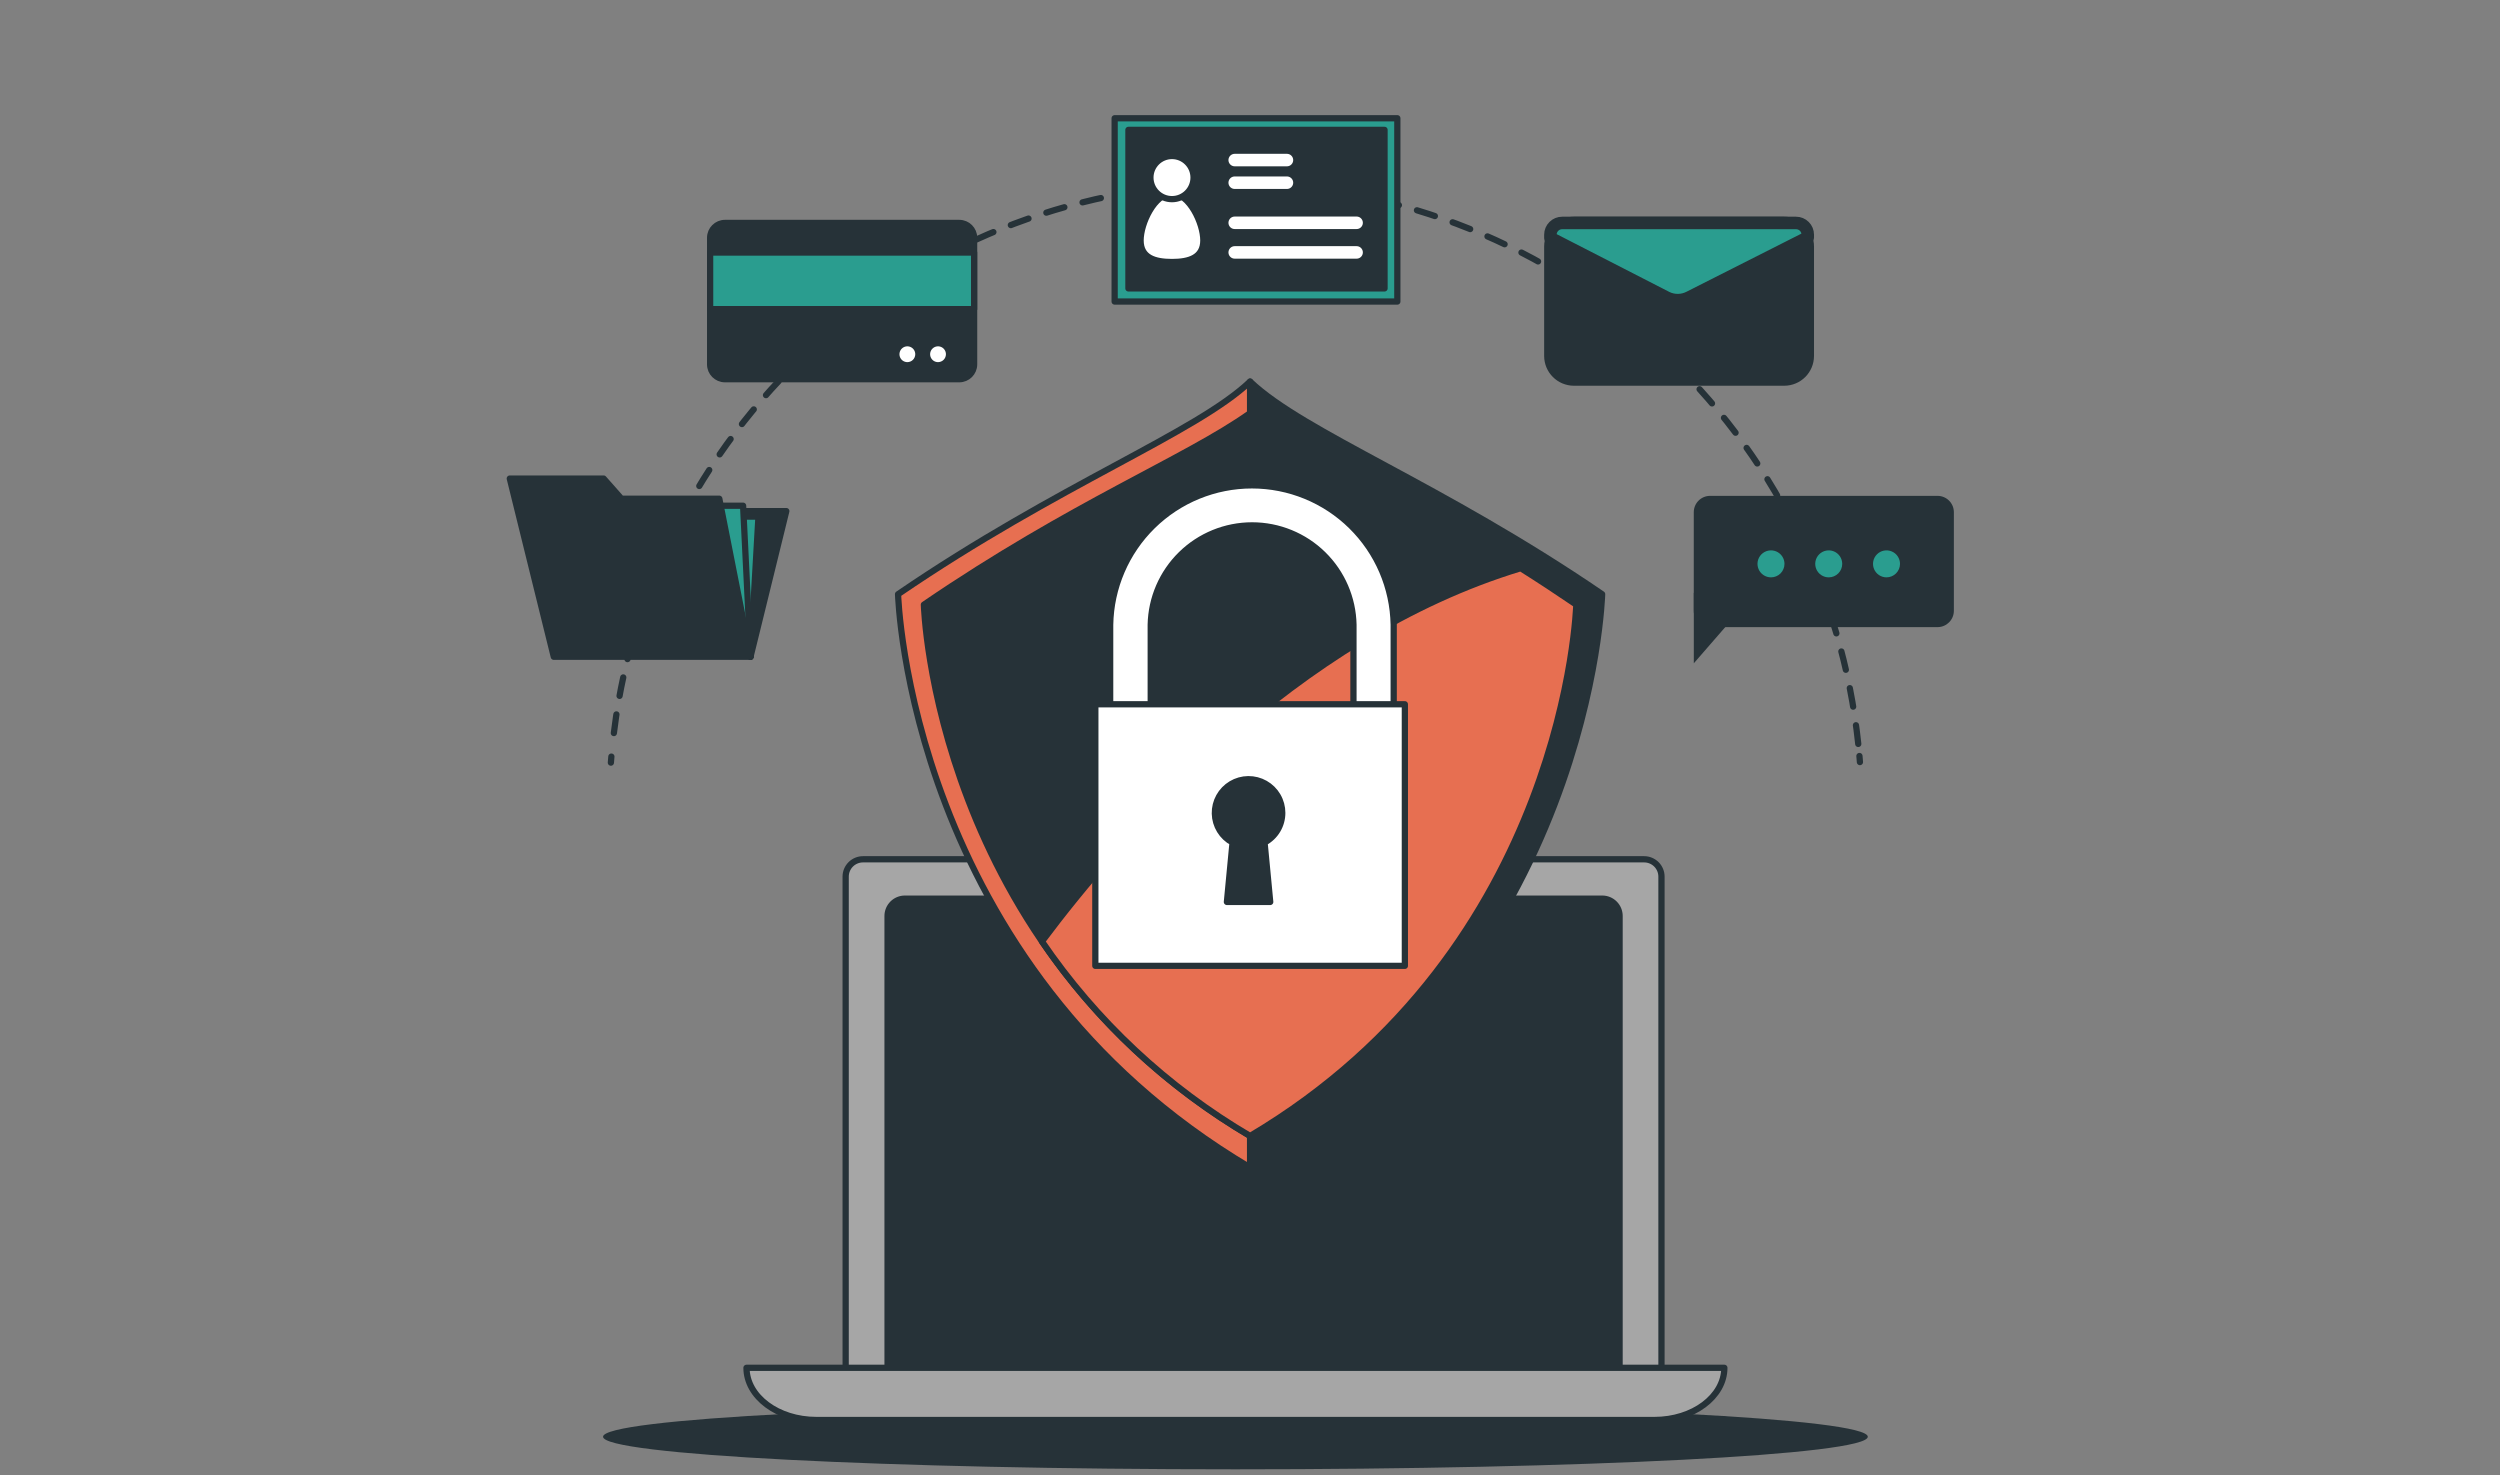 <svg width="400" height="236" viewBox="0 0 400 236" fill="none" xmlns="http://www.w3.org/2000/svg">
<rect x="0" y="0" width="400" height="236" fill="#808080" stroke="none"/>
<path d="M197.668 235.09C253.548 235.09 298.848 232.757 298.848 229.879C298.848 227.001 253.548 224.668 197.668 224.668C141.788 224.668 96.488 227.001 96.488 229.879C96.488 232.757 141.788 235.09 197.668 235.09Z" fill="#263238"/>
<path d="M138.085 137.486H263.064C263.799 137.486 264.505 137.779 265.025 138.299C265.545 138.819 265.837 139.524 265.837 140.26V220.493H135.305V140.26C135.305 139.895 135.377 139.534 135.517 139.197C135.657 138.86 135.862 138.554 136.12 138.296C136.378 138.039 136.685 137.835 137.022 137.696C137.359 137.557 137.72 137.485 138.085 137.486Z" fill="#A6A6A6" stroke="#263238" stroke-linecap="round" stroke-linejoin="round"/>
<path d="M144.789 143.783H256.359C256.723 143.783 257.084 143.855 257.42 143.994C257.757 144.134 258.063 144.338 258.32 144.596C258.578 144.853 258.782 145.159 258.921 145.495C259.061 145.832 259.133 146.193 259.133 146.557V221.611H142.009V146.563C142.008 146.198 142.08 145.836 142.219 145.498C142.359 145.161 142.563 144.854 142.822 144.596C143.08 144.337 143.387 144.132 143.724 143.993C144.062 143.854 144.424 143.782 144.789 143.783Z" fill="#263238" stroke="#263238" stroke-linecap="round" stroke-linejoin="round"/>
<path d="M264.719 227.198H130.618C124.444 227.198 119.439 223.461 119.439 218.852H275.897C275.897 223.461 270.893 227.198 264.719 227.198Z" fill="#A6A6A6" stroke="#263238" stroke-linecap="round" stroke-linejoin="round"/>
<path d="M200.015 61.053C191.404 69.244 169.377 77.52 143.69 95.073C143.69 95.073 145.294 154.384 200.015 186.807V61.053Z" fill="#E76F51" stroke="#263238" stroke-linecap="round" stroke-linejoin="round"/>
<path d="M200.015 61.053C208.62 69.244 230.654 77.52 256.34 95.073C256.34 95.073 254.736 154.384 200.015 186.807V61.053Z" fill="#263238" stroke="#263238" stroke-linecap="round" stroke-linejoin="round"/>
<path d="M200.015 66.102C189.626 73.465 171.62 80.487 147.822 96.746C147.822 96.746 149.309 151.701 200.015 181.757C250.722 151.714 252.209 96.746 252.209 96.746C228.404 80.493 210.482 73.465 200.015 66.102Z" fill="#263238" stroke="#263238" stroke-linecap="round" stroke-linejoin="round"/>
<path d="M243.312 90.908C207.004 101.899 179.307 133.805 166.713 150.634C175.376 163.343 186.75 173.972 200.015 181.757C250.722 151.713 252.208 96.746 252.208 96.746C249.144 94.66 246.179 92.714 243.312 90.908Z" fill="#E76F51" stroke="#263238" stroke-linecap="round" stroke-linejoin="round"/>
<path d="M219.785 121.515H180.859C180.001 121.515 179.179 121.174 178.573 120.568C177.967 119.962 177.626 119.139 177.626 118.282V99.96C177.726 94.01 180.16 88.338 184.403 84.166C188.646 79.994 194.359 77.656 200.309 77.656C206.26 77.656 211.972 79.994 216.215 84.166C220.458 88.338 222.892 94.01 222.992 99.96V118.282C222.992 119.135 222.655 119.953 222.055 120.559C221.454 121.164 220.638 121.508 219.785 121.515ZM184.117 115.049H216.553V99.96C216.468 95.714 214.722 91.672 211.69 88.699C208.658 85.727 204.581 84.062 200.335 84.062C196.089 84.062 192.012 85.727 188.98 88.699C185.948 91.672 184.202 95.714 184.117 99.96V115.049Z" fill="white" stroke="#263238" stroke-linecap="round" stroke-linejoin="round"/>
<path d="M224.777 112.684H175.253V154.533H224.777V112.684Z" fill="white" stroke="#263238" stroke-linecap="round" stroke-linejoin="round"/>
<path d="M205.161 130.062C205.161 129.109 204.909 128.173 204.429 127.349C203.95 126.525 203.26 125.844 202.432 125.373C201.603 124.902 200.664 124.66 199.711 124.67C198.758 124.681 197.825 124.943 197.006 125.432C196.188 125.92 195.514 126.617 195.052 127.451C194.59 128.284 194.358 129.226 194.379 130.179C194.399 131.131 194.672 132.062 195.169 132.875C195.667 133.688 196.37 134.355 197.209 134.807L196.304 144.311H203.235L202.33 134.807C203.187 134.346 203.903 133.662 204.401 132.826C204.9 131.99 205.163 131.035 205.161 130.062Z" fill="#263238" stroke="#263238" stroke-linecap="round" stroke-linejoin="round"/>
<path d="M297.588 121.931L297.51 120.961" stroke="#263238" stroke-linecap="round" stroke-linejoin="round"/>
<path d="M297.322 119.028C294.762 94.795 283.46 72.325 265.531 55.823C247.602 39.321 224.274 29.917 199.912 29.371C175.551 28.825 151.825 37.174 133.174 52.856C114.523 68.539 102.226 90.48 98.583 114.573C98.307 116.41 98.091 118.252 97.936 120.101" stroke="#263238" stroke-linecap="round" stroke-linejoin="round" stroke-dasharray="3.01 3.01"/>
<path d="M97.82 121.057L97.742 122.02" stroke="#263238" stroke-linecap="round" stroke-linejoin="round"/>
<path d="M120.079 105.082L125.808 81.775H108.429L120.079 105.082Z" fill="#263238" stroke="#263238" stroke-linecap="round" stroke-linejoin="round"/>
<path d="M120.079 105.081L121.353 82.66H110.291L120.079 105.081Z" fill="#2A9D8F" stroke="#263238" stroke-linecap="round" stroke-linejoin="round"/>
<path d="M120.08 105.081L118.896 80.914H107.834L120.08 105.081Z" fill="#2A9D8F" stroke="#263238" stroke-linecap="round" stroke-linejoin="round"/>
<path d="M99.43 79.796L96.579 76.57H81.566L88.607 105.082H120.08L115.088 79.796H99.43Z" fill="#263238" stroke="#263238" stroke-linecap="round" stroke-linejoin="round"/>
<path d="M153.485 35.672H115.993C114.683 35.672 113.621 36.734 113.621 38.045V58.3C113.621 59.61 114.683 60.673 115.993 60.673H153.485C154.795 60.673 155.858 59.61 155.858 58.3V38.045C155.858 36.734 154.795 35.672 153.485 35.672Z" fill="#263238" stroke="#263238" stroke-linecap="round" stroke-linejoin="round"/>
<path d="M155.858 40.41H113.621V49.461H155.858V40.41Z" fill="#2A9D8F" stroke="#263238" stroke-linecap="round" stroke-linejoin="round"/>
<path d="M146.942 56.677C146.942 56.328 146.839 55.987 146.645 55.697C146.451 55.406 146.175 55.18 145.853 55.047C145.53 54.913 145.175 54.878 144.833 54.946C144.49 55.014 144.176 55.182 143.929 55.429C143.682 55.676 143.514 55.99 143.446 56.333C143.378 56.675 143.413 57.03 143.546 57.352C143.68 57.675 143.906 57.951 144.197 58.145C144.487 58.339 144.828 58.442 145.177 58.442C145.645 58.442 146.094 58.256 146.425 57.925C146.756 57.594 146.942 57.145 146.942 56.677Z" fill="white" stroke="#263238" stroke-linecap="round" stroke-linejoin="round"/>
<path d="M151.849 56.677C151.849 56.328 151.746 55.987 151.552 55.697C151.358 55.406 151.082 55.18 150.76 55.047C150.437 54.913 150.082 54.878 149.74 54.946C149.398 55.014 149.083 55.182 148.836 55.429C148.589 55.676 148.421 55.99 148.353 56.333C148.285 56.675 148.32 57.03 148.454 57.352C148.587 57.675 148.814 57.951 149.104 58.145C149.394 58.339 149.735 58.442 150.084 58.442C150.552 58.442 151.001 58.256 151.332 57.925C151.663 57.594 151.849 57.145 151.849 56.677Z" fill="white" stroke="#263238" stroke-linecap="round" stroke-linejoin="round"/>
<path d="M223.574 18.92H178.344V48.246H223.574V18.92Z" fill="#2A9D8F" stroke="#263238" stroke-linecap="round" stroke-linejoin="round"/>
<path d="M221.525 20.781H180.548V46.144H221.525V20.781Z" fill="#263238" stroke="#263238" stroke-linecap="round" stroke-linejoin="round"/>
<path d="M192.535 38.471C192.535 35.704 190.285 30.945 187.518 30.945C184.75 30.945 182.494 35.704 182.494 38.471C182.494 41.238 184.744 41.923 187.518 41.923C190.291 41.923 192.535 41.218 192.535 38.471Z" fill="white" stroke="#263238" stroke-linecap="round" stroke-linejoin="round"/>
<path d="M187.518 31.864C189.425 31.864 190.97 30.318 190.97 28.411C190.97 26.505 189.425 24.959 187.518 24.959C185.611 24.959 184.065 26.505 184.065 28.411C184.065 30.318 185.611 31.864 187.518 31.864Z" fill="white" stroke="#263238" stroke-linecap="round" stroke-linejoin="round"/>
<path d="M197.552 25.611H205.911" stroke="white" stroke-width="2" stroke-linecap="round" stroke-linejoin="round"/>
<path d="M197.552 29.232H205.911" stroke="white" stroke-width="2" stroke-linecap="round" stroke-linejoin="round"/>
<path d="M197.552 35.647H217.057" stroke="white" stroke-width="2" stroke-linecap="round" stroke-linejoin="round"/>
<path d="M197.552 40.385H217.057" stroke="white" stroke-width="2" stroke-linecap="round" stroke-linejoin="round"/>
<path d="M285.472 35.672H251.834C249.752 35.672 248.064 37.359 248.064 39.441V56.949C248.064 59.031 249.752 60.718 251.834 60.718H285.472C287.554 60.718 289.241 59.031 289.241 56.949V39.441C289.241 37.359 287.554 35.672 285.472 35.672Z" fill="#263238" stroke="#263238" stroke-width="2" stroke-linecap="round" stroke-linejoin="round"/>
<path d="M270.298 47.568L289.241 37.986V37.547C289.241 37.05 289.044 36.573 288.692 36.221C288.34 35.869 287.864 35.672 287.366 35.672H249.946C249.448 35.672 248.97 35.869 248.618 36.221C248.265 36.572 248.066 37.049 248.064 37.547V38.071L266.665 47.613C267.232 47.89 267.856 48.03 268.487 48.022C269.118 48.014 269.738 47.858 270.298 47.568Z" fill="#2A9D8F" stroke="#263238" stroke-width="2" stroke-linecap="round" stroke-linejoin="round"/>
<path d="M310.001 79.336H273.621C272.175 79.336 271.003 80.508 271.003 81.954V97.723C271.003 99.169 272.175 100.341 273.621 100.341H310.001C311.447 100.341 312.619 99.169 312.619 97.723V81.954C312.619 80.508 311.447 79.336 310.001 79.336Z" fill="#263238"/>
<path d="M271.009 94.848V106.129L277.3 98.888" fill="#263238"/>
<path d="M285.517 90.224C285.518 89.797 285.393 89.378 285.156 89.022C284.919 88.666 284.582 88.388 284.187 88.224C283.792 88.06 283.357 88.017 282.938 88.1C282.518 88.183 282.133 88.389 281.831 88.691C281.528 88.993 281.323 89.379 281.239 89.798C281.156 90.218 281.2 90.653 281.364 91.047C281.528 91.442 281.806 91.779 282.162 92.016C282.518 92.253 282.936 92.379 283.364 92.377C283.935 92.376 284.481 92.148 284.885 91.745C285.288 91.341 285.515 90.795 285.517 90.224Z" fill="#2A9D8F"/>
<path d="M294.756 90.224C294.757 89.797 294.631 89.378 294.395 89.022C294.158 88.666 293.821 88.388 293.426 88.224C293.031 88.06 292.596 88.017 292.177 88.1C291.757 88.183 291.372 88.389 291.069 88.691C290.767 88.993 290.561 89.379 290.478 89.798C290.395 90.218 290.438 90.653 290.603 91.047C290.767 91.442 291.045 91.779 291.401 92.016C291.757 92.253 292.175 92.379 292.603 92.377C293.173 92.376 293.72 92.148 294.123 91.745C294.527 91.341 294.754 90.795 294.756 90.224Z" fill="#2A9D8F"/>
<path d="M304.001 90.224C304.002 89.797 303.877 89.379 303.64 89.023C303.404 88.667 303.067 88.389 302.672 88.225C302.278 88.06 301.844 88.017 301.424 88.099C301.005 88.182 300.62 88.387 300.317 88.689C300.014 88.99 299.808 89.375 299.724 89.794C299.64 90.213 299.683 90.648 299.846 91.043C300.009 91.438 300.286 91.775 300.641 92.013C300.996 92.251 301.414 92.377 301.841 92.377C302.413 92.376 302.96 92.148 303.364 91.745C303.769 91.342 303.997 90.796 304.001 90.224Z" fill="#2A9D8F"/>
</svg>
